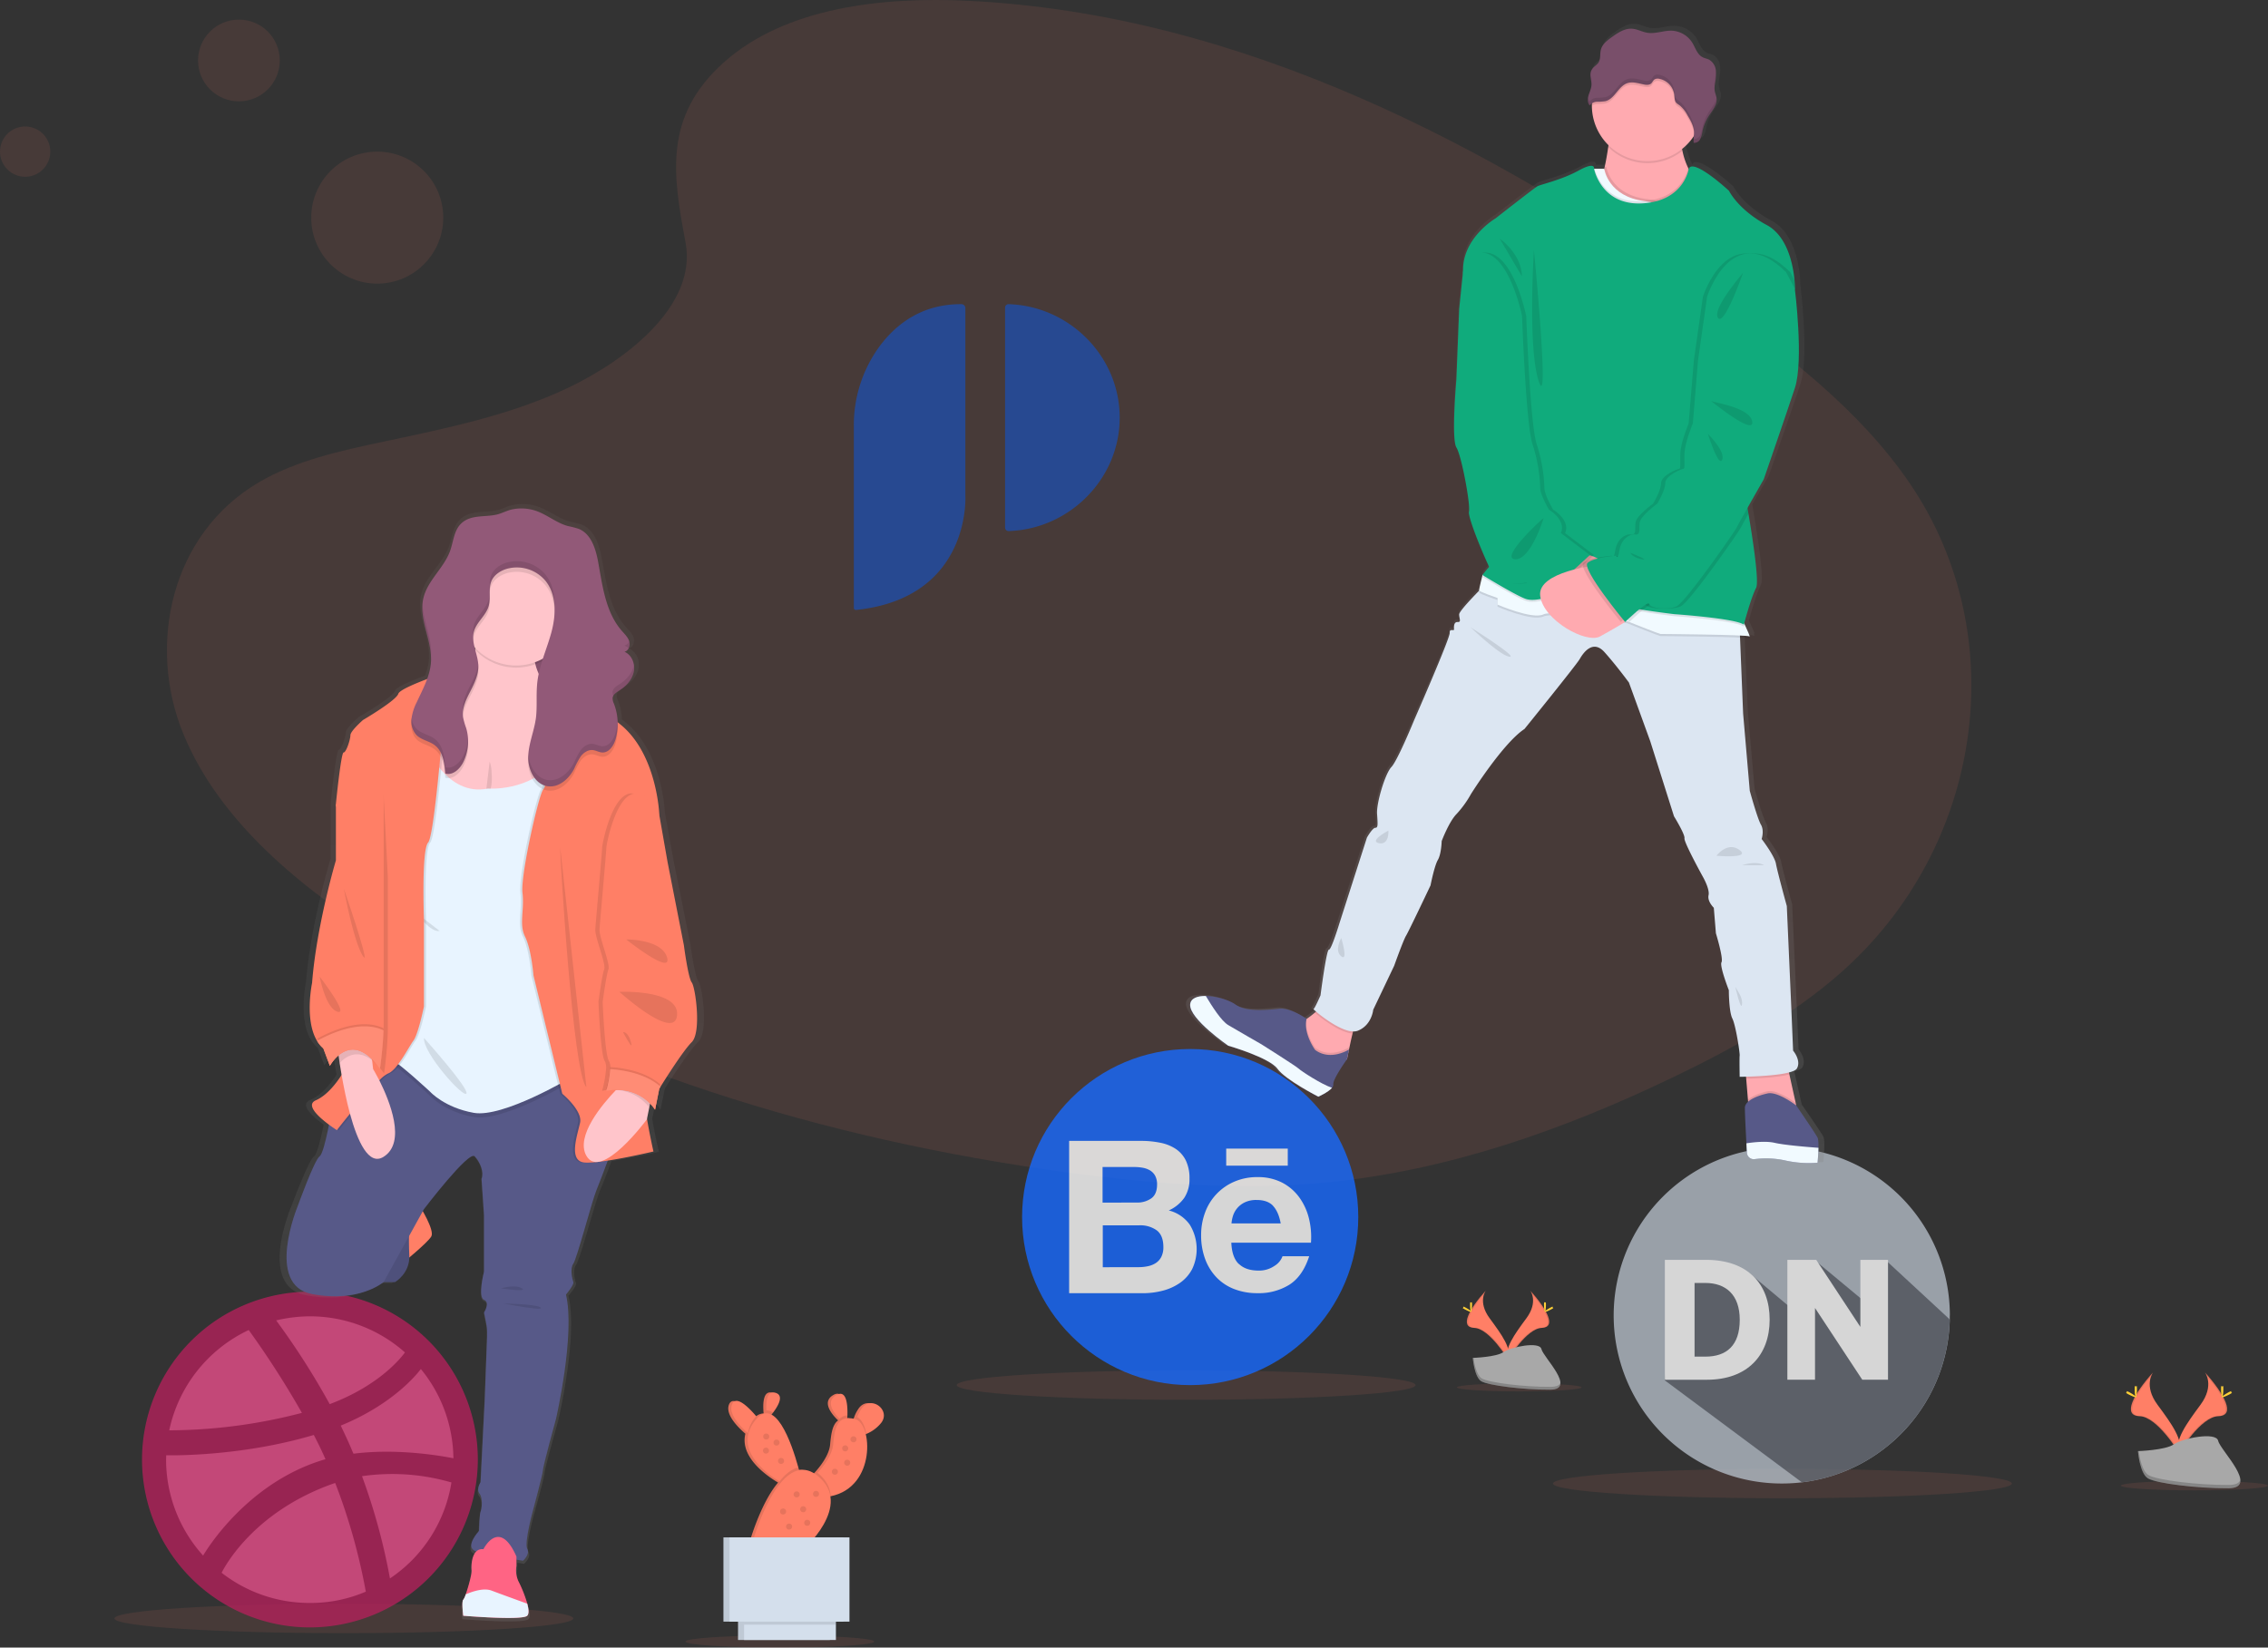 <svg xmlns="http://www.w3.org/2000/svg" xmlns:xlink="http://www.w3.org/1999/xlink" data-name="Layer 1" width="1082.11" height="786.29"><rect width="100%" height="100%" fill="#333333" stroke="none"/><defs><linearGradient id="a" x1="293.6" y1="830.63" x2="293.6" y2="297.37" gradientUnits="userSpaceOnUse"><stop offset="0" stop-color="gray" stop-opacity=".25"/><stop offset=".54" stop-color="gray" stop-opacity=".12"/><stop offset="1" stop-color="gray" stop-opacity=".1"/></linearGradient><linearGradient id="b" x1="777.12" y1="611.55" x2="777.12" y2="68.19" xlink:href="#a"/></defs><path d="M345.48 29.66C374.7 3.66 420.55-1.67 462.28.4 593.37 6.91 711.7 70.2 814.05 141.79c37.06 25.91 73.54 53.84 97.59 89.53 49 72.64 34.44 173.29-33.64 233.13-23.17 20.37-51.25 36-80.08 49.81-51.26 24.61-106.57 44.36-164.74 50-41.49 4-83.49.75-124.73-4.84-115.23-15.65-228.34-50.21-323.14-109.28-41.58-25.94-80.78-58.17-97.92-100.13s-6.17-95.11 36.29-119.94c17.56-10.27 38.56-14.91 59.11-19.26 30.26-6.41 61-12.73 88.31-25.76 28.2-13.46 61.59-39.5 56-69.29-5.98-32.02-10.79-60.1 18.38-86.1z" fill="#ff7f66" opacity=".1"/><ellipse cx="850.44" cy="707.99" rx="109.46" ry="7.02" fill="#ff7f66" opacity=".1"/><ellipse cx="565.93" cy="661.01" rx="109.46" ry="7.02" fill="#ff7f66" opacity=".1"/><ellipse cx="164.07" cy="772.37" rx="109.46" ry="7.02" fill="#ff7f66" opacity=".1"/><ellipse cx="372.07" cy="783.4" rx="45.04" ry="2.89" fill="#ff7f66" opacity=".1"/><ellipse cx="1047" cy="708.99" rx="35.1" ry="2.25" fill="#ff7f66" opacity=".1"/><ellipse cx="724.85" cy="662.1" rx="29.76" ry="1.91" fill="#ff7f66" opacity=".1"/><path d="M1052.05 654.99s4.7 6.15-2.16 15.43-12.54 17.11-10.25 22.89c0 0 10.37-17.23 18.8-17.47s2.9-10.48-6.39-20.85z" fill="#ff7f66"/><path d="M1052.05 654.99a7.76 7.76 0 011 1.93c8.23 9.67 12.61 18.69 4.7 18.92-7.37.21-16.21 13.39-18.33 16.72a6.59 6.59 0 00.25.75s10.37-17.23 18.8-17.47 2.87-10.48-6.42-20.85z" opacity=".1"/><path d="M1060.8 662.82c0 2.17-.24 3.92-.54 3.92s-.54-1.75-.54-3.92.3-1.14.6-1.14.48-1.02.48 1.14z" fill="#ffd037"/><path d="M1063.8 665.41c-1.9 1-3.55 1.66-3.7 1.4s1.28-1.32 3.18-2.36 1.15-.28 1.29 0 1.13-.08-.77.96z" fill="#ffd037"/><path d="M1027.24 654.99s-4.7 6.15 2.17 15.43 12.53 17.11 10.24 22.89c0 0-10.36-17.23-18.8-17.47s-2.89-10.48 6.39-20.85z" fill="#ff7f66"/><path d="M1027.24 654.99a7.57 7.57 0 00-1 1.93c-8.23 9.67-12.62 18.69-4.71 18.92 7.37.21 16.22 13.39 18.33 16.72a6.59 6.59 0 01-.25.75s-10.36-17.23-18.8-17.47-2.85-10.48 6.43-20.85z" opacity=".1"/><path d="M1018.5 662.82c0 2.17.24 3.92.54 3.92s.55-1.75.55-3.92-.31-1.14-.61-1.14-.48-1.02-.48 1.14z" fill="#ffd037"/><path d="M1015.5 665.41c1.9 1 3.56 1.66 3.7 1.4s-1.28-1.32-3.18-2.36-1.15-.28-1.29 0-1.13-.08.77.96z" fill="#ffd037"/><path d="M1020.05 692.51s13.14-.4 17.1-3.22 20.21-6.19 21.2-1.67 19.74 22.49 4.91 22.61-34.47-2.31-38.43-4.71-4.78-13.01-4.78-13.01z" fill="#a8a8a8"/><path d="M1063.47 708.66c-14.83.12-34.47-2.31-38.42-4.72-3-1.83-4.21-8.41-4.61-11.45h-.44s.83 10.6 4.78 13 23.59 4.83 38.43 4.71c4.28 0 5.76-1.55 5.68-3.81-.6 1.39-2.23 2.24-5.42 2.27z" opacity=".2"/><path d="M730.13 615.93s4 5.25-1.86 13.19-10.72 14.64-8.76 19.59c0 0 8.86-14.74 16.08-15s2.46-8.92-5.46-17.78z" fill="#ff7f66"/><path d="M730.13 615.93a6.61 6.61 0 01.82 1.65c7 8.27 10.79 16 4 16.18-6.3.18-13.87 11.46-15.68 14.31a5.39 5.39 0 00.22.64s8.86-14.74 16.08-15 2.48-8.92-5.44-17.78z" opacity=".1"/><path d="M737.6 622.63c0 1.85-.21 3.35-.46 3.35s-.47-1.5-.47-3.35.26-1 .52-1 .41-.85.41 1z" fill="#ffd037"/><path d="M740.17 624.84c-1.63.88-3 1.42-3.17 1.19s1.1-1.12 2.72-2 1-.24 1.11 0 .96-.08-.66.81z" fill="#ffd037"/><path d="M708.89 615.93s-4 5.25 1.85 13.19 10.73 14.64 8.77 19.59c0 0-8.87-14.74-16.09-15s-2.47-8.92 5.47-17.78z" fill="#ff7f66"/><path d="M708.89 615.93a6.4 6.4 0 00-.83 1.65c-7 8.27-10.79 16-4 16.18 6.31.18 13.87 11.46 15.68 14.31-.06.21-.13.43-.21.64 0 0-8.87-14.74-16.09-15s-2.49-8.92 5.45-17.78z" opacity=".1"/><path d="M701.41 622.63c0 1.85.21 3.35.47 3.35s.46-1.5.46-3.35-.26-1-.52-1-.41-.85-.41 1z" fill="#ffd037"/><path d="M698.85 624.84c1.62.88 3 1.42 3.16 1.19s-1.09-1.12-2.72-2-1-.24-1.11 0-.96-.08.67.81z" fill="#ffd037"/><path d="M702.69 648.03s11.24-.35 14.63-2.76 17.3-5.3 18.14-1.43 16.89 19.25 4.2 19.35-29.49-2-32.87-4-4.1-11.16-4.1-11.16z" fill="#a8a8a8"/><path d="M739.89 661.84c-12.7.11-29.5-2-32.88-4-2.57-1.57-3.6-7.2-3.94-9.8h-.38s.71 9.06 4.1 11.12 20.18 4.14 32.87 4c3.66 0 4.93-1.33 4.86-3.26-.47 1.24-1.91 1.92-4.63 1.94z" opacity=".2"/><g opacity=".8"><path d="M147.78 621.77a74.78 74.78 0 11-74.81 74.8 74.75 74.75 0 0174.81-74.8z" fill="#e74d89"/><path d="M147.78 776.65a80.11 80.11 0 1180.2-80.14 80.21 80.21 0 01-80.2 80.14zm67.61-69.17a100.91 100.91 0 00-42.67-3 292 292 0 0113.33 48.8 68.06 68.06 0 0029.34-45.8zm-40.85 52.12a285.28 285.28 0 00-14.6-51.87 1.26 1.26 0 01-.44.12c-38.66 13.47-52.51 40.23-53.76 42.73a68.24 68.24 0 0042 14.41 66.81 66.81 0 0026.76-5.39zm-77.63-17.23c1.56-2.63 20.36-33.7 55.7-45.17.87-.31 1.81-.56 2.69-.81-1.69-3.89-3.57-7.77-5.58-11.59-34.2 10.21-67.41 9.77-70.42 9.71 0 .69-.06 1.38-.06 2.06a68.4 68.4 0 0017.67 45.8zM80.74 682.6a253.2 253.2 0 0063.31-8.33 438.41 438.41 0 00-25.38-39.54 68.66 68.66 0 00-37.93 47.87zm51-52.5a359.84 359.84 0 0125.57 40c24.37-9.14 34.64-22.93 35.9-24.68a68.29 68.29 0 00-45.43-17.23 71.19 71.19 0 00-16.04 1.95zm69.05 23.24c-1.44 1.95-12.91 16.67-38.22 27 1.56 3.26 3.13 6.58 4.57 9.9.5 1.19 1 2.38 1.51 3.51 22.8-2.89 45.42 1.75 47.68 2.19a68.22 68.22 0 00-15.54-42.61z" fill="#b2215a"/></g><path d="M392.18 525.16c-1.81-2.27-3.87-17.88-3.87-17.88l-8-39.78-4.14-22.92s-1-28.95-19.12-43.31l-1.41-1.11v-.77a26.26 26.26 0 00-1.81-8.15 5.78 5.78 0 01-.65-2.73 2.78 2.78 0 01.36-1.06 8.9 8.9 0 013.26-2.74c3.29-2 6.09-5.15 6.85-8.88a2.17 2.17 0 010-.25c0-.16 0-.33.07-.5s0-.18 0-.28a4.53 4.53 0 000-.52v-.84a.57.57 0 010-.13c0-.23-.05-.47-.09-.7v-.05a8.09 8.09 0 00-4.64-6.28 3 3 0 002.05-1.71 3.94 3.94 0 00.29-.77 3.9 3.9 0 00.13-.76v-.12a4.85 4.85 0 000-.66v-.21a4.4 4.4 0 00-.14-.65 1 1 0 000-.17l-.06-.14c-.67-1.92-2.26-3.4-3.63-4.94-7.9-8.85-9.43-21.3-11.58-32.84-1.19-6.4-3.44-13.69-9.64-16.12a48 48 0 00-5.34-1.36c-5.5-1.46-10-5.3-15.38-7.18a23.22 23.22 0 00-11.31-.95c-2.89.48-5.31 1.9-8.1 2.57-6 1.47-13.28-.17-18 4.68-3.31 3.37-3.57 8.51-5.2 12.9C270 326 262 331.93 259.93 340.4c-1.33 5.46.05 11 1.5 16.49a60.32 60.32 0 012.2 11.3 25.49 25.49 0 010 2.9 28.16 28.16 0 01-1.89 8.22c-6.76 2.5-13.75 5.45-14.27 7.11-1 3.27-17.32 12.59-17.32 12.59s-6.2 5.29-6.2 7.3-2.06 8.31-3.36 8.31-3.87 25.43-3.87 25.43v26.44s-9.55 31.22-11.75 58.92c0 0-3.86 17.69 2.44 27.84a14.2 14.2 0 003.11 3.63l3.22 8.41a19.87 19.87 0 014.26-5c.16 1.05.34 2.28.56 3.65.27 1.72.59 3.67 1 5.76-2 3.13-6.83 9.68-12.63 12.13-5.36 2.26 1.62 8.24 6.44 11.73-1.28 6.37-3.13 14.19-4.63 15.21-2.59 1.76-10.85 23.92-10.85 23.92s-16.27 38 7.11 42.3 35.3-5.79 35.3-5.79h5.6s6.81-3.84 7-11.78c3.81-3.14 9.66-8.12 10.85-10.13s-2.09-8.55-4.17-12.12l.55-1s22.23-28.45 25.07-25.43 4.65 7.8 3.36 10.83l1.22 17.43v27.19s-3.19 12.34 0 13.6 0 6 0 6 1.19 5.54 1.41 7.3a67.44 67.44 0 010 6.8l-1.07 27.2-2.07 40.28s-2.32 3.28-.51 5.54 1 7.56.51 8.56-.77 9.32-.77 9.32-7.5 7.8-1.55 9.82l.23.07c-2.46 2.28-2.49 7.41-2.3 9s-1.58 8-2.91 11.63a9 9 0 01-1.22 2.59c-.91.64 0 7.69 0 7.69s29.06 2.39 31.52 0c1-.93.75-3.19.05-5.8a60 60 0 00-4.44-10.95c-1.69-3.14-.9-7.17-.9-7.17v-3c1.95.31 3.22.49 3.22.49s3.62-3 2.07-5.79 2.84-18.37 2.84-18.37 4.91-17.63 4.91-19.39 6.46-24.67 6.46-24.67 9.56-40.54 4.91-59.68c0 0 4.13-4.78 3.61-6s-1.72-6.55.05-8.81 9.26-30.47 11.33-35.25c.95-2.21 3.33-8.31 5.61-14.26 10.29-1.54 22.55-4.38 22.55-4.38s-1.83-7.79-3.19-15.75l1.12-5.47.4-1.89a17.7 17.7 0 012.45 3l2.06-10.07s.23-.35.62-1c2.41-3.77 11.19-17.32 15.4-21.43 4.91-4.87 1.82-26.53 0-28.79z" transform="translate(-58.95 -56.86)" fill="url(#a)"/><path fill="#925978" d="M242.04 299.83h28.5v32h-28.5z"/><path opacity=".1" d="M242.04 299.83h28.5v32h-28.5z"/><path d="M200.28 575.58s7.25 11.5 5.5 14.5-13.73 12.75-13.73 12.75l-3.54-24z" fill="#FF7F66"/><path d="M177.78 612.58l5.29-.75h5.42s7.2-4.14 6.79-12.75 0-17 0-17z" fill="#575988"/><path d="M177.78 612.58l5.29-.75h5.42s7.2-4.14 6.79-12.75 0-17 0-17z" opacity=".1"/><path d="M188.49 495.33l-30 33s-3.5 21.75-6 23.5-10.44 23.75-10.44 23.75-15.73 37.75 6.88 42 34.12-5.75 34.12-5.75l19.2-34.75s21.51-28.25 24.26-25.25 4.5 7.75 3.25 10.75l1.17 17.25v27s-3.08 12.25 0 13.5 0 6 0 6 1.16 5.5 1.37 7.25 0 6.75 0 6.75l-1 27-2 40s-2.25 3.25-.5 5.5 1 7.5.5 8.5-.75 9.25-.75 9.25-7.25 7.75-1.5 9.75 22.5 4.5 22.5 4.5 3.5-3 2-5.75 2.75-18.25 2.75-18.25 4.75-17.5 4.75-19.25 6.25-24.5 6.25-24.5 9.25-40.25 4.75-59.25c0 0 4-4.75 3.5-6s-1.67-6.5 0-8.75 9-30.25 11-35 10.5-27.75 10.5-27.75v-42.5z" fill="#575988"/><path d="M278.05 344.58l-17.26 32.61-4.55 8.58-.69 1.31-44.5 1.75s-1.27-2.81-3.07-7.17c-3.11-7.55-7.81-19.77-10.18-30.08a61.86 61.86 0 01-1.3-7.49c-.66-6.24.34-10.69 4.34-11.07a7.84 7.84 0 013 .31 22.72 22.72 0 008.58.83c10.56-1.28 13.65-12.43 14.17-22.91 0-.74.07-1.48.08-2.21 0-2.27 0-4.47-.15-6.49a91 91 0 00-1.18-10.22 43.42 43.42 0 018.26-3.05c8.44-2.16 20.33-2.1 20.49 15.3a55.79 55.79 0 001.14 11.48 25.91 25.91 0 002.15 6.21c2.93 5.63 7 6.24 8.91 6.17a5 5 0 001.05-.11z" fill="#ffc5cb"/><path d="M233.63 363.46a16.78 16.78 0 01.93 5.51 25 25 0 01-.14 5.93 8.41 8.41 0 01-2.78 5.13" opacity=".1"/><circle cx="246.22" cy="291.85" r="26.75" opacity=".1"/><path d="M272.96 290.85a26.74 26.74 0 01-46.35 18.19 9.32 9.32 0 01-.66-.75 26.74 26.74 0 1147-17.44z" fill="#ffc5cb"/><path d="M203.28 357.58s9.5 24.75 29.5 20.75c0 0 20.19 1.58 31.75-13.25s12.25 85 12.25 85l-4.5 66.25s-32.23 19.25-46.23 16.75-20.75-10-20.75-10-14.75-13.75-18.75-15.5 1.75-87 1.75-87l4.75-32z" opacity=".1"/><path d="M203.28 355.58s9.5 24.75 29.5 20.75c0 0 20.19 1.58 31.75-13.25s12.25 85 12.25 85l-4.5 66.25s-32.23 19.25-46.23 16.75-20.75-10-20.75-10-14.75-13.75-18.75-15.5 1.75-87 1.75-87l4.75-32z" fill="#e8f4ff"/><path d="M202.28 495.33s21.5 24 20.25 26.5-20.75-19.25-20.25-26.5zm-3.7-59.68s6.87 9.6 11.17 8.6" opacity=".1"/><path d="M213.43 333.33s0 .29-.07.83c-.23 3.07-1.09 14.2-2.25 26.6-.65 7-1.39 14.34-2.15 20.9-1.24 10.67-2.56 19.21-3.68 20.42-3.25 3.5-2 36.5-2 36.5v41.75s-2.74 13.25-5 16.25-7.78 14.25-12.2 15.75a15.47 15.47 0 00-4.13 3.29c-4 4-9.66 10.67-14 15.93-3.58 4.39-6.23 7.78-6.23 7.78s-17.5-11-10-14.25c5.61-2.43 10.25-8.93 12.22-12 .67-1 1-1.71 1-1.71a46.31 46.31 0 011.59-6.88 23.41 23.41 0 012.77-6 6.84 6.84 0 014.14-3.13c6.5-1.25 9.75-63 9.75-63l-20-43.64-2-4.36s2.5-25.25 3.75-25.25 3.25-6.25 3.25-8.25 6-7.25 6-7.25 15.86-9.28 16.86-12.53c.53-1.71 7.8-4.8 14.57-7.34 6.08-2.28 11.75-4.12 11.75-4.12 3.31 5.04-3.94 13.71-3.94 13.71z" opacity=".1"/><path d="M212.43 333.33s0 .29-.07.83c-.23 3.07-1.09 14.2-2.25 26.6-.65 7-1.39 14.34-2.15 20.9-1.24 10.67-2.56 19.21-3.68 20.42-3.25 3.5-2 36.5-2 36.5v41.75s-2.74 13.25-5 16.25-7.78 14.25-12.2 15.75a15.47 15.47 0 00-4.13 3.29c-4 4-9.66 10.67-14 15.93-3.58 4.39-6.23 7.78-6.23 7.78s-17.5-11-10-14.25c5.61-2.43 10.25-8.93 12.22-12 .67-1 1-1.71 1-1.71a46.31 46.31 0 011.59-6.88 23.41 23.41 0 012.77-6 6.84 6.84 0 014.14-3.13c6.5-1.25 9.75-63 9.75-63l-20-43.64-2-4.36s2.5-25.25 3.75-25.25 3.25-6.25 3.25-8.25 6-7.25 6-7.25 15.86-9.28 16.86-12.53c.53-1.71 7.8-4.8 14.57-7.34 6.08-2.28 11.75-4.12 11.75-4.12 3.31 5.04-3.94 13.71-3.94 13.71z" fill="#FF7F66"/><path d="M311.87 390.77l-21.59 25.31s18.75 97.25 16.5 101.75a3.89 3.89 0 00-.33 1.18 29.88 29.88 0 00.13 7c.26 2.45.66 5.17 1.11 7.88 1.32 7.9 3.09 15.64 3.09 15.64s-25.25 6-33 5.25-3.25-13.25-2-19-8.5-13.8-8.5-13.8l-13.75-56.45s-1-12.5-4-18.5-.25-12.5-1.25-21c-.71-6.06 3.65-27.72 6.94-40.31 1.25-4.79 2.35-8.26 3-9.07a.63.63 0 01.1-.12c2-1.75 0-12 0-12s4.75-27 4.25-29.25c-.28-1.28 1.29-4.42 2.7-6.89 1.07-1.87 2.05-3.36 2.05-3.36s9.67 6.13 26.25 19.53l1.5 1.22c17.5 14.25 18.5 43 18.5 43z" opacity=".1"/><path d="M312.87 390.77l-21.59 25.31s18.75 97.25 16.5 101.75a3.89 3.89 0 00-.33 1.18 29.88 29.88 0 00.13 7c.26 2.45.66 5.17 1.11 7.88 1.32 7.9 3.09 15.64 3.09 15.64s-25.25 6-33 5.25-3.25-13.25-2-19-8.5-13.8-8.5-13.8l-13.75-56.45s-1-12.5-4-18.5-.25-12.5-1.25-21c-.71-6.06 3.65-27.72 6.94-40.31 1.25-4.79 2.35-8.26 3-9.07a.63.63 0 01.1-.12c2-1.75 0-12 0-12s4.75-27 4.25-29.25c-.28-1.28 1.29-4.42 2.7-6.89 1.07-1.87 2.05-3.36 2.05-3.36s9.67 6.13 26.25 19.53l1.5 1.22c17.5 14.25 18.5 43 18.5 43z" fill="#FF7F66"/><path d="M267.28 404.33c-.25 2 6 108.25 12.5 114.5z" opacity=".1"/><path d="M182.99 552.08c-7 4.4-12.34-7.18-16-20.53-1.71-6.27-3-12.93-4-18.51-.37-2.08-.68-4-.94-5.72-.69-4.46-1-7.38-1-7.38l7.36-1.48 8.14-1.63 1 9.19.47 4.17s1.28 2.12 3 5.43c4.83 9.68 13.03 29.57 1.97 36.46zm128.54-32.2l-1.75 8.63-1.09 5.43-.06.27s-21.85 29.62-28.85 17.37c-5.35-9.36 7.7-24.71 14.14-31.42 2-2.08 3.36-3.33 3.36-3.33l10.17 2.18z" fill="#ffc5cb"/><path d="M251.53 771.08c-2.38 2.37-30.5 0-30.5 0s-.88-7 0-7.63a8.79 8.79 0 001.18-2.58c1.29-3.65 3-10 2.82-11.54-.25-2.12-.12-10.62 5.62-10 0 0 7.5-15.25 15.76 3.5v4.5a12.49 12.49 0 00.87 7.12 60.62 60.62 0 014.3 10.87c.68 2.59.88 4.82-.05 5.76z" fill="#ff6484"/><path d="M251.53 771.08c-2.38 2.37-30.5 0-30.5 0s-.88-7 0-7.63a8.79 8.79 0 001.18-2.58c3.72-1.59 8.78-3.13 12.32-1.79 4.47 1.7 12.72 4.68 17 6.24.73 2.59.93 4.82 0 5.76z" fill="#e8f4ff"/><path d="M226.53 311.25c.71 2.86 1.69 5.75 1.73 8.67.06 4-1.67 7.86-3.51 11.46-2.1 4.12-4.47 8.54-3.77 13.11a38.55 38.55 0 001.49 5.1 22.39 22.39 0 01-1.42 16.12c-1.64 3.31-5 6.51-8.59 5.44-.27-3.53-.71-7.38-2.38-10.39a9.92 9.92 0 00-2.67-3.14c-2.6-2-6.19-2.42-8.55-4.68a7.18 7.18 0 01-1.11-1.36 10.44 10.44 0 01-1.4-6.44c0-.34.07-.68.13-1a27.06 27.06 0 012.42-7c.62-1.34 1.27-2.68 1.92-4a63.17 63.17 0 003.78-9.28c6.08-2.28 11.75-4.12 11.75-4.12 3.33 5-3.92 13.71-3.92 13.71s0 .29-.07.83c10.56-1.4 13.69-12.55 14.17-23.03zm14.98-37.62c-2.92.93-5.71 2.79-7 5.59-1.38 3.1-.67 6.68-1 10.06a12.63 12.63 0 01-.42 2.19c-1.24 4.15-5.13 7.08-6.66 11.08-.11.3-.21.6-.3.92a11.71 11.71 0 00-.21 4.82 26.73 26.73 0 1133.9 5.58c1.13-3.37 2.32-6.73 3.24-10.17 2.16-8.09 2.53-17.44-2.56-24.09a17.81 17.81 0 00-18.99-5.98zm52.24 80.97c-.88 3.19-3.12 6.69-6.42 6.54-1.57-.07-3-1-4.57-1.15-2.23-.2-4.34 1.24-5.68 3a40.66 40.66 0 00-3.16 5.94c-2.46 4.78-7.28 9.08-12.6 8.33l-.55-.1a8.17 8.17 0 01-1.59-.49c-4.77-2-7.35-8.14-7.18-13.57.2-6.19 2.79-12.05 3.64-18.19.79-5.66.07-11.43.68-17.11a41.78 41.78 0 011-5.56c2.93 5.63 7 6.24 8.91 6.17 1.07-1.87 2.05-3.36 2.05-3.36s9.67 6.13 26.25 19.53a26.72 26.72 0 01-.78 10.02z" opacity=".1"/><path d="M256.05 243.91c5.19 1.87 9.56 5.68 14.88 7.13a45.07 45.07 0 015.17 1.34c6 2.41 8.18 9.65 9.33 16 2.07 11.46 3.56 23.82 11.2 32.61 1.36 1.56 2.94 3.06 3.57 5s-.22 4.62-2.25 5.05c3.48 1.47 5.19 5.77 4.46 9.48s-3.44 6.77-6.63 8.81c-1.49 1-3.29 2-3.49 3.76a5.86 5.86 0 00.63 2.72 26.87 26.87 0 01.85 16.74c-.88 3.18-3.12 6.69-6.42 6.54-1.57-.07-3-1-4.56-1.15-2.24-.2-4.34 1.24-5.69 3a40.16 40.16 0 00-3.16 5.94c-2.45 4.78-7.27 9.08-12.6 8.33-6.13-.87-9.51-8-9.32-14.16s2.8-12.05 3.65-18.19c.78-5.66.06-11.43.68-17.11.9-8.32 4.61-16.05 6.77-24.13s2.52-17.44-2.57-24.09a17.8 17.8 0 00-19-6c-2.93.93-5.71 2.79-7 5.59-1.68 3.78-.25 8.28-1.43 12.25-1.33 4.46-5.73 7.52-7 12-1.48 5.39 2 10.87 2.1 16.45.06 4-1.67 7.86-3.5 11.46-2.11 4.12-4.48 8.54-3.77 13.11a38.5 38.5 0 001.48 5.1 22.44 22.44 0 01-1.38 16.22c-1.64 3.31-5.06 6.51-8.59 5.44-.39-4.95-1.09-10.53-5.05-13.53-2.61-2-6.2-2.42-8.56-4.69a9.66 9.66 0 01-2.53-7.82 24.46 24.46 0 012.55-8.06c2.87-6.2 6.36-12.38 6.76-19.2.6-10.29-6-20.43-3.6-30.47 2-8.4 9.76-14.29 12.7-22.41 1.57-4.36 1.82-9.47 5-12.82 4.6-4.81 11.63-3.18 17.45-4.63 2.7-.68 5-2.08 7.84-2.55a21.64 21.64 0 0111.03.94z" fill="#925978"/><path d="M185.05 457.31v32.5c0 1.34 0 2.73-.08 4.13-.34 9-1.71 18.37-1.71 18.37a30.16 30.16 0 00-5.72-6.29c-4.79-3.77-8.87-3.29-11.94-1.57a15 15 0 00-3.56 2.87c-.69-4.46-1-7.38-1-7.38l7.36-1.48a6.84 6.84 0 014.14-3.13c6.5-1.25 9.75-63 9.75-63l-20-43.64v-2.13l6.76-10.75c11.25-9.75 14 4.25 14 4.25s2 38 2 39v38.25z" opacity=".1"/><path d="M183.05 455.08v32.5c0 1.34 0 2.73-.08 4.13-.34 9-1.71 18.37-1.71 18.37-14-19.75-23.88-1.4-23.88-1.4l-3.12-8.35a14.08 14.08 0 01-3-3.6c-6.09-10.08-2.36-27.65-2.36-27.65 2.13-27.5 11.37-58.5 11.37-58.5v-26.25l6.78-10.75c11.25-9.75 16 4.25 16 4.25v77.25z" fill="#FF7F66"/><path d="M182.99 490.71c-.34 9-1.71 18.37-1.71 18.37-14-19.75-23.88-1.4-23.88-1.4l-3.12-8.35a14.08 14.08 0 01-3-3.6c6.52-3.59 20.89-10.21 31.71-5.02z" opacity=".1"/><path d="M182.99 491.71c-.34 9-1.71 18.37-1.71 18.37-14-19.75-23.88-1.4-23.88-1.4l-3.12-8.35a14.08 14.08 0 01-3-3.6c6.52-3.59 20.89-10.21 31.71-5.02z" fill="#FF7F66"/><path d="M182.99 491.71c-.34 9-1.71 18.37-1.71 18.37-14-19.75-23.88-1.4-23.88-1.4l-3.12-8.35a14.08 14.08 0 01-3-3.6c6.52-3.59 20.89-10.21 31.71-5.02z" fill="#fff" opacity=".1"/><path d="M164.05 424.08s4.5 24.75 9 32-9-32-9-32zm-11.52 42s2.75 15 8.5 16.75-8.5-16.75-8.5-16.75zm154.92 52.93l4.08.87-1.75 8.63a19.89 19.89 0 00-2.2-2.45 21.46 21.46 0 00-13.66-5.9 26.2 26.2 0 00-6.64.42 56.12 56.12 0 001.88-10.39 6.71 6.71 0 00-.63-3.86c-2-2.75-3-28.25-3-28.25s1.75-13 2.75-15.5-4.5-15.28-4.25-19.14 3.25-37.11 3.25-38.86 6.5-36 20-23l5.25 7.25.34 1.94-21.59 25.31s18.75 97.25 16.5 101.75a3.89 3.89 0 00-.33 1.18z" opacity=".1"/><path d="M330.05 497.33c-4.08 4.08-12.57 17.54-14.9 21.28l-.6 1-2 10s-7-12-23.25-9a56.12 56.12 0 001.88-10.39 6.71 6.71 0 00-.63-3.86c-2-2.75-3-28.25-3-28.25s1.75-13 2.75-15.5-4.5-15.28-4.25-19.14 3.25-37.11 3.25-38.86 6.5-36 20-23l5.25 7.25 4 22.75 7.75 39.5s2 15.5 3.75 17.75 4.73 23.72 0 28.47z" fill="#FF7F66"/><path d="M315.13 517.61l-.6 1-2 10s-7-12-23.25-9a56.12 56.12 0 001.88-10.39c5.57.35 16.79 1.92 23.97 8.39z" opacity=".1"/><path d="M315.13 518.61l-.6 1-2 10s-7-12-23.25-9a56.12 56.12 0 001.88-10.39c5.57.35 16.79 1.92 23.97 8.39z" fill="#FF7F66"/><path d="M315.13 518.61l-.6 1-2 10s-7-12-23.25-9a56.12 56.12 0 001.88-10.39c5.57.35 16.79 1.92 23.97 8.39z" fill="#fff" opacity=".1"/><path d="M298.78 448.33s17-.21 19.5 8.64-19.5-8.64-19.5-8.64zm-3.25 25s28.75-1.25 27.5 11.25-27.5-11.25-27.5-11.25zm1.75 19.25s2.25-.5 3.75 4.75-3.75-4.75-3.75-4.75zm-58.23 122.25s6.85-2 10 0-10 0-10 0zm1.23 7.25s16.25.25 17.75 2-17.75-2-17.75-2zm-34.61-309.23c.48-8.18-3.55-16.25-4.05-24.26-.52 8.08 3.58 16.22 4 24.46a1.5 1.5 0 00.05-.2zm19.09 13.52c-2.08 4.06-4.4 8.4-3.8 12.91.43-3.43 2.19-6.75 3.8-9.9 1.83-3.6 3.56-7.42 3.51-11.46q0-.66-.09-1.32c-.35 3.42-1.85 6.68-3.42 9.77zm73.17-18.29a6.58 6.58 0 012 1.32 4.7 4.7 0 00.26-3.36s0-.09-.05-.14a3.07 3.07 0 01-2.21 2.18zm-76.88 52.62c-1.64 3.31-5.06 6.51-8.59 5.44-.39-4.95-1.09-10.53-5.05-13.53-2.61-2-6.2-2.42-8.55-4.68a8.79 8.79 0 01-2.48-5.3c0 .16-.05.32-.06.48a9.63 9.63 0 002.54 7.82c2.35 2.27 5.94 2.72 8.55 4.69 4 3 4.66 8.58 5.05 13.53 3.53 1.07 6.95-2.13 8.59-5.44a22.42 22.42 0 002.21-11.31 22.2 22.2 0 01-2.21 8.3zm81.34-43.14c-.73 3.7-3.44 6.77-6.62 8.81-1.5 1-3.3 2-3.5 3.76a4.35 4.35 0 00.34 2 8.77 8.77 0 013.16-2.72c3.18-2 5.89-5.11 6.62-8.81a9.1 9.1 0 000-3.25 2 2 0 010 .21zm-8.64 32.03c-.88 3.18-3.11 6.69-6.42 6.54-1.57-.07-3-1-4.56-1.15-2.24-.2-4.34 1.24-5.69 3a39.67 39.67 0 00-3.15 5.94c-2.46 4.78-7.28 9.08-12.6 8.33s-8.73-6.48-9.25-12.09c0 .31-.07.62-.07.94-.2 6.19 3.18 13.29 9.32 14.16 5.32.75 10.14-3.55 12.6-8.33a39.19 39.19 0 013.15-5.94c1.35-1.79 3.45-3.23 5.69-3 1.56.15 3 1.08 4.56 1.15 3.31.15 5.54-3.36 6.42-6.54a26.38 26.38 0 00.89-8.66 26.4 26.4 0 01-.89 5.65zm-33.22-71.98a21 21 0 014 12c.26-5.44-.76-10.8-4-15.06a17.8 17.8 0 00-19-6c-2.93.93-5.71 2.79-7 5.59-1.69 3.78-.26 8.29-1.44 12.25-1.33 4.46-5.73 7.52-7 12a11.48 11.48 0 00-.26 4.4 10 10 0 01.26-1.39c1.23-4.48 5.63-7.54 7-12 1.18-4-.25-8.47 1.44-12.25 1.25-2.8 4-4.66 7-5.59a17.8 17.8 0 0119 6.05z" opacity=".1"/><g opacity=".8"><circle data-name="background" cx="567.86" cy="580.82" r="80.2" fill="#1769ff"/><path data-name="behance" d="M544.31 544.47a45.34 45.34 0 019.47.92 20.33 20.33 0 017.33 3 14.06 14.06 0 014.73 5.55 19.38 19.38 0 011.69 8.56 16 16 0 01-2.5 9.16 18.15 18.15 0 01-7.38 6 17.51 17.51 0 0110 6.77 22.22 22.22 0 011.17 21.18 18.42 18.42 0 01-5.75 6.56 25.52 25.52 0 01-8.25 3.77 37.64 37.64 0 01-9.51 1.22h-35.2v-72.69zm-2 29.42a11.52 11.52 0 007-2q2.76-2 2.75-6.62a8.47 8.47 0 00-.92-4.17 6.8 6.8 0 00-2.44-2.55 10.4 10.4 0 00-3.51-1.27 23.74 23.74 0 00-4.13-.35h-15v17zm.92 30.84a21.1 21.1 0 004.48-.46 10.89 10.89 0 003.76-1.52 7.69 7.69 0 002.6-2.9 10.08 10.08 0 001-4.69c0-3.72-1.05-6.39-3.16-8a13.44 13.44 0 00-8.35-2.4h-17.4v20zm47.9-1.53q3.26 3.16 9.36 3.16a12.91 12.91 0 007.56-2.22 9.08 9.08 0 003.87-4.63h12.72q-3.06 9.47-9.37 13.54a27.62 27.62 0 01-15.32 4.09 30.07 30.07 0 01-11.19-2 23.27 23.27 0 01-8.45-5.65 25.39 25.39 0 01-5.35-8.75 32.22 32.22 0 01-1.88-11.2 30.67 30.67 0 011.93-11 25.45 25.45 0 0114-14.65 27.18 27.18 0 0110.95-2.14 25.06 25.06 0 0111.71 2.6 23.38 23.38 0 018.19 7 28.58 28.58 0 014.63 10 37.19 37.19 0 011 11.71h-38c.2 4.66 1.39 8.06 3.56 10.15zm16.34-27.68q-2.6-2.85-7.89-2.85a12.55 12.55 0 00-5.75 1.17 10.76 10.76 0 00-3.66 2.9 10.64 10.64 0 00-1.94 3.66 17 17 0 00-.66 3.46h23.48q-1-5.49-3.62-8.34zm-22.42-27.38h29.37v8.15h-29.37z" fill="#fff"/></g><g opacity=".8"><path d="M930.28 627.79v2.27a80.22 80.22 0 01-70.51 77.35 81.05 81.05 0 01-9.65.57 80.2 80.2 0 1180.2-80.19z" fill="#b3bbc6"/><path d="M930.24 630.06a80.22 80.22 0 01-70.51 77.35l-65.48-48.71 8.18-53 32.38 2 18.42 15.44 13.1-21.35 22 18.28 11.83 8.47v-26.73l29.82 27.6c.07.22.18.43.26.65zm-135.99 28.65z" fill="#666c76"/><path d="M844.34 629.76c0-17-10.45-28.52-30.35-28.52h-19.65v57.22h20.06c19.32 0 29.94-11.7 29.94-28.7zm-14.27.09c0 12.27-6.3 17.58-16.41 17.58h-5.15v-35.16h5.15c9.7 0 16.41 5.55 16.41 17.58zm70.74 28.61v-57.22h-13.19v32l-21.06-32h-13.77v57.21h13.19v-34.24l22.55 34.24h12.28z" fill="#fff"/></g><path d="M928.93 599.33c-1-2-10.33-15.38-10.33-15.38l-.28-1.2-3.06-13.65-.21-1c2-.51 3.44-1.14 3.89-1.93 2.2-3.85-1.86-8.53-1.86-8.53l-.85-20.24-2.2-49s-4.57-16.4-5.25-20.24-6.94-11.88-6.94-11.88 1.35-4-.34-6.86-5.42-16.23-5.42-16.23l-3.21-37-1.53-36.4a22.74 22.74 0 014.57.43c.22.18.1-.27-.22-1.08a.64.64 0 01.22.08c.52.42-.87-2.71-2.37-5.9l-.18-.37c.72-2.61 3.7-13.18 5.77-17 1.54-2.82-1.42-22.29-3.68-35.59-.16-.95-.32-1.86-.47-2.74 3.67-6.42 7.88-13.7 7.88-13.7s10.66-30.44 15.06-43.66 0-47.5 0-47.5 0-1.68-.24-4.3c-.69-7.08-3.33-20.93-13.47-26.31-13.88-7.36-18.28-16.39-18.28-16.39s-17.32-15.76-19.51-10.47l-.15-.3a34.61 34.61 0 01-2.83-8.33c-.06-.3-.11-.6-.16-.89a26.8 26.8 0 005.7-6.18c0 .44-.07.88-.1 1.32v1.21a5.07 5.07 0 000 .55v.33a3.17 3.17 0 003.15-1.75 12.39 12.39 0 001.07-3.65 22.49 22.49 0 013.17-7.56c1.48-2.27 3.46-4.55 3.72-7.14a5.43 5.43 0 000-1.14c-.13-1.32-.75-2.55-.94-3.86a8.2 8.2 0 010-2c0-.39.09-.78.15-1.16s.16-1 .23-1.56.13-.87.18-1.31v-.05a14.39 14.39 0 000-3.47 6.71 6.71 0 00-3.24-5.22c-1-.51-2.15-.67-3.15-1.18-2.64-1.35-3.48-4.59-5-7.09a12.5 12.5 0 00-9.9-5.69c-4-.16-7.92 1.59-11.85 1-2.51-.4-4.82-1.76-7.36-1.94-3.71-.26-7.05 2-10.06 4.17-2.13 1.53-4.4 3.26-5.1 5.78-.56 2.06 0 4.43-1.16 6.23-.75 1.17-2.11 1.84-2.95 3a5 5 0 00-1 3.21v.86c.07.77.21 1.55.34 2.31a2.24 2.24 0 010 .24c.3 2.11-.38 3.59-1.14 5.65a8.65 8.65 0 00-.54 2.71v.34a5.44 5.44 0 000 .58 3.43 3.43 0 00.9 1.92 3 3 0 011-1v.97a26.37 26.37 0 008 18.9c0 .29-.08.59-.12.88-.43 3-1 6.3-1.69 9.46l-.24 1h-5s.85-3.68-7.45.84-18.46 6.69-20 7.52-20.31 15.4-20.31 15.4-16.26 9.36-15.75 25.42l-1.86 18-1.35 33.62s-2.54 28.61 0 32.62 6.94 27.77 6.09 30.78c-.61 2.18 5.52 17.5 9.78 26.43a36.23 36.23 0 00-3.17 3.84s-1.7 6.7-1.7 7.37c0 0 0 .07.08.11-3.75 3.8-9.73 10.05-9.73 11.43 0 2 1.19 3.75-.67 3.63s-1.92 2.06-1.81 3.39-2.26-.66-2.09 1.84-17.27 41.82-17.27 41.82-7.95 19.24-11 22.42-7.28 17.23-6.94 22.41.51 6.7-.85 6.7-4.06 4.68-4.06 4.68l-13.37 41.15s-3.9 12.71-5.08 12.55-3.84 21.84-3.84 21.84-2.87 6.52-3.38 6.52c-.1 0 .37.47 1.24 1.21l-.58.49a42.44 42.44 0 01-3.95 3c-.05 0-7.73-5.33-13-4.83s-16.08 1.83-21.51-2c-3-2.14-9.33-4-14.42-4.08-4.06-.06-7.35 1-7.58 4.08-.51 6.85 18.45 19.74 18.45 19.74s20 5.68 23.87 11S687 579.76 687 579.76s4.81-2.12 6.62-4.25a2.1 2.1 0 00.66-1.59c-.34-2.51 6.6-12 6.6-12l1-4.71c.49-2.33 1.11-5.17 1.72-7.66q.12-.51.24-1a5.83 5.83 0 002.33-.36c6.77-2.67 7.45-10 7.45-10L723.75 517s4.4-12.21 5.75-14.39 11.85-24.08 11.85-24.08 1.86-9.37 3.56-12.21 1.86-9 1.86-9 3.55-9.37 7.28-13.05a49.35 49.35 0 006.94-9.53s15.4-24.26 25.9-31.11c0 0 25.23-30.78 26.75-33.46s6.26-9.7 12-3.35 11.84 14.56 11.84 14.56l10.34 28.1 11.51 36s5.41 8.69 5.08 10.53 8.8 18.24 8.8 18.24 3.55 6 2.88 9 2.54 6 2.54 6l1 12.21s3.73 12 2.71 13.89 3.56 13.38 3.56 13.38 0 10.2 1.69 13.55 3.75 16.72 3.58 17.72 0 10.21 0 10.21 1.19 0 3.08-.06l.08 1 .84 10.07.08.93a4 4 0 00-1.55 2.94c0 2.72.4 10.71.74 17 .08 1.67.17 3.21.25 4.5a3.31 3.31 0 003.7 3.09 44.61 44.61 0 0114.45.54 53.07 53.07 0 0016.08 1.18s.37-3.77.43-7.15c.05-2.16-.03-4.15-.42-4.92z" transform="translate(-58.95 -56.86)" fill="url(#b)"/><path fill="#ffaab0" d="M857.03 527.56H834.2l-.22-2.69-.83-10.04-.62-7.6h20l1.22 5.53 3.01 13.6.27 1.2zm-209.84-40.34c-.43.42-1.14 2.95-1.86 6-1.29 5.36-2.64 12.33-2.64 12.33l-.84.2-17.8 4.3s-9.33-21.33-5-21.83a11 11 0 004.23-1.88 40.7 40.7 0 004.09-3.1c2.37-2 4.18-3.86 4.18-3.86s16.81 6.67 15.64 7.84z"/><path d="M647.19 487.22c-.43.42-1.14 2.95-1.86 6-6.15-.36-15.45-7.66-18-10 2.37-2 4.18-3.86 4.18-3.86s16.85 6.69 15.68 7.86zm206.55 25.53c-5.48 1.48-15.53 1.93-20.6 2.07l-.62-7.6h20z" opacity=".1"/><path d="M708.69 278.89s-12.5 12.33-12.5 14.33 1.17 3.73-.66 3.62-1.89 2.05-1.78 3.38-2.22-.67-2.06 1.83-17 41.67-17 41.67-7.83 19.17-10.83 22.33-7.17 17.17-6.83 22.34.5 6.66-.84 6.66-4 4.67-4 4.67l-13.16 41s-3.84 12.67-5 12.5-4 21.83-4 21.83-2.84 6.5-3.34 6.5 14.5 13 21.17 10.34 7.33-10 7.33-10l10-21s4.34-12.17 5.67-14.34 11.67-24 11.67-24 1.83-9.33 3.5-12.16 1.83-9 1.83-9 3.5-9.34 7.17-13a49.3 49.3 0 006.83-9.5s15.17-24.17 25.5-31c0 0 24.83-30.67 26.33-33.34s6.17-9.66 11.84-3.33 11.66 14.5 11.66 14.5l10.17 28 11.33 35.83s5.34 8.67 5 10.5 8.67 18.17 8.67 18.17 3.5 6 2.83 9 2.5 6 2.5 6l1 12.17s3.67 12 2.67 13.83 3.5 13.33 3.5 13.33 0 10.17 1.67 13.5 3.66 16.67 3.5 17.67 0 10.17 0 10.17 25.15-.17 27.32-4-1.83-8.5-1.83-8.5l-.84-20.17-2.16-48.83s-4.5-16.34-5.17-20.17-6.83-11.83-6.83-11.83 1.33-4-.34-6.84-5.33-16.16-5.33-16.16l-3.17-36.84-1.63-40.16z" fill="#dce6f2"/><path d="M834.69 304.72c-1-.84-42-1.17-42.5-1.17s-16-6.17-16-6.17-34.5-5.66-39.83-3.16-21.84-4.67-21.84-4.67v-3.17s-8.83-3-8.83-3.66 1.67-7.34 1.67-7.34l1-.35 3.82-1.31 117.17 18.83s1.55 3.18 3 6.29 2.85 6.3 2.34 5.88z" opacity=".1"/><path d="M834.69 303.72c-1-.84-42-1.17-42.5-1.17s-16-6.17-16-6.17-34.5-5.66-39.83-3.16-21.84-4.67-21.84-4.67v-3.17s-8.83-3-8.83-3.66 1.67-7.34 1.67-7.34l1-.35 3.82-1.31 117.17 18.83s1.55 3.18 3 6.29 2.85 6.3 2.34 5.88z" fill="#f1faff"/><path d="M643.64 499.84l-1 4.71s-.33.46-.84 1.2l-17.75 4.3s-9.33-21.33-5-21.83a11 11 0 004.23-1.88c-.91 6.68 4.27 13.71 4.27 13.71 7.31 5.5 16.09-.21 16.09-.21z" opacity=".1"/><path d="M643.64 500.85l-1 4.71s-6.83 9.5-6.5 12a2.12 2.12 0 01-.65 1.59c-1.78 2.12-6.52 4.23-6.52 4.23s-15.66-8-19.5-13.33-23.5-11-23.5-11-18.66-12.84-18.16-19.67c.22-3 3.46-4.12 7.46-4.06 5 .06 11.23 1.93 14.2 4.06 5.34 3.83 16 2.5 21.17 2s12.77 4.82 12.77 4.82c-1.73 7 4.06 14.85 4.06 14.85 7.39 5.51 16.17-.2 16.17-.2z" fill="#575988"/><path d="M635.54 519.14c-1.78 2.12-6.52 4.23-6.52 4.23s-15.66-8-19.5-13.33-23.5-11-23.5-11-18.66-12.84-18.16-19.67c.22-3 3.46-4.12 7.46-4.06 3 5 7.43 11.95 10.7 13.89 5.34 3.17 15.84 9.17 15.84 9.17s16.66 10.5 17.83 11.67c.96.97 10.61 7.35 15.85 9.1z" fill="#f1faff"/><path d="M857.05 527.55h-22.86l-.22-2.69c2.88-2.71 9.05-4 9.05-4 4.28-1.31 12.17 4.31 13.73 5.47z" opacity=".1"/><path d="M867.62 547.77c-.06 3.37-.43 7.12-.43 7.12a51.62 51.62 0 01-15.83-1.17 43.21 43.21 0 00-14.22-.54 3.27 3.27 0 01-3.65-3.08c-.07-1.28-.16-2.82-.24-4.48-.34-6.23-.73-14.19-.73-16.9 0-4.66 10.5-6.83 10.5-6.83 4.76-1.46 14 5.67 14 5.67s9.17 13.33 10.17 15.33c.39.77.47 2.75.43 4.88z" fill="#575988"/><path d="M867.62 547.77c-.06 3.37-.43 7.12-.43 7.12a51.62 51.62 0 01-15.83-1.17 43.21 43.21 0 00-14.22-.54 3.27 3.27 0 01-3.65-3.08c-.07-1.28-.16-2.82-.24-4.48 3.84-.58 9.5-1.14 13.44-.23 4.58 1.06 15.1 1.95 20.93 2.38z" fill="#f1faff"/><path d="M639.94 447.64s-3.5 6 0 8.75 0-8.75 0-8.75zm188 23.25c1 2 3.66 5 3.2 8.5s-3.2-8.5-3.2-8.5z" opacity=".1"/><path d="M824.86 105.22s-15.27-1.55-31.1-3.65l-.65-.09c-18.38-2.45-37.24-5.62-33.59-7.93 1.63-1 3-3.54 4.13-6.74a59.33 59.33 0 001.77-6.25c.08-.33.15-.67.23-1 .69-3.15 1.24-6.44 1.67-9.42.85-6.07 1.2-10.91 1.2-10.91s39.17-14.84 34.34 3.66a20.2 20.2 0 00-.14 9.06 34.69 34.69 0 002.79 8.3c6.24 13.32 19.35 24.97 19.35 24.97z" fill="#ffaab0"/><path d="M802.86 62.88a20.2 20.2 0 00-.14 9.06 26.5 26.5 0 01-35.4-1.81c.85-6.07 1.2-10.91 1.2-10.91s39.17-14.84 34.34 3.66z" opacity=".1"/><path d="M812.52 50.36a26.5 26.5 0 01-53 .06v-.06a26.5 26.5 0 0153 0z" fill="#ffaab0"/><path d="M794.11 100.48a5.11 5.11 0 01-.35 1.09l-.65-.09c-18.38-2.45-37.24-5.62-33.59-7.93 1.63-1 3-3.54 4.13-6.74a59.33 59.33 0 001.77-6.25c.08-.33.15-.67.23-1h.77c.06.42 2 13.23 19.19 15.42l.58.07c6.71.75 8.42 2.95 7.92 5.43z" opacity=".1"/><path d="M793.11 101.48c-.84 4.15-7.92 9.07-7.92 9.07l-19.67-3.67s-12.33-11-12.33-11.33 7.33-15 7.33-15h4.9c.06.42 2 13.23 19.19 15.42l.58.07c6.71.76 8.42 2.96 7.92 5.44z" fill="#f1faff"/><path d="M824.86 105.22s-15.69-1.59-31.75-3.74c-.84 4.15-7.92 9.07-7.92 9.07l-19.67-3.67s-12.33-11-12.33-11.33 7.33-15 7.33-15h.25a23.36 23.36 0 002.88 6.26c3.09 4.72 9 9.89 20 9.24l.92-.07c16.51-1.37 20.22-12.8 20.9-15.74 6.28 13.33 19.39 24.98 19.39 24.98zm7.49 192.62l-.33 1.21c-4-3-33.16-5-33.16-5s-7.67-.9-15-2.07c-5.32-.85-10.46-1.85-12.35-2.76a12.38 12.38 0 00-1.35-.51c-6.64-2.08-27-4.49-27-4.49s-10 4.5-15.33 2.5-20.5-11.34-20.5-11.34.33-.5 1-1.35l3.82-1.31 117.17 18.83s1.59 3.18 3.03 6.29z" opacity=".1"/><path d="M834.23 245.14c2.23 13.26 5.14 32.65 3.63 35.46-2.34 4.33-5.84 17.5-5.84 17.5-4-3-33.16-5-33.16-5s-7.67-.9-15-2.07c-5.32-.85-10.46-1.85-12.35-2.76a12.38 12.38 0 00-1.35-.51c-6.64-2.08-27-4.49-27-4.49s-10 4.5-15.33 2.5-20.5-11.34-20.5-11.34a49.11 49.11 0 017.5-8.16c5.16-4.67 14.66-44.84 14.42-45.34s-2.59-13.33-1.92-20.83-2-44.17-2-44.17-26.81-10.38-27.28-26.38 15.5-25.33 15.5-25.33 18.5-14.5 20-15.34 11.5-3 19.67-7.5 7.33-.83 7.33-.83 3.34 17.67 23.17 16.5 22-16.5 22-16.5c2.13-5.33 19.21 10.5 19.21 10.5s4.33 9 18 16.33c10 5.36 12.58 19.16 13.26 26.21.25 2.61.24 4.29.24 4.29l-40.17 28.84 15.79 65.83s1 5.37 2.18 12.59z" fill="#10ab7c"/><path d="M734.86 279.39s13.17 22.66 26.83 16.33a16 16 0 007.3-6.68c5.39-9.32 0-21.21-10.44-24-3.85-1-8-1.63-11.36-1-9.5 1.68-12.33 15.35-12.33 15.35z" fill="#ffaab0"/><path d="M734.86 279.39s13.17 22.66 26.83 16.33a16 16 0 007.3-6.68c5.39-9.32 0-21.21-10.44-24-3.85-1-8-1.63-11.36-1-9.5 1.68-12.33 15.35-12.33 15.35zm-19.33-165.5s10.39 7 10.61 18zm16.33 5.33c0 .67-3 47 2.33 62.83s-2.33-62.83-2.33-62.83zm80.66-68.86a26.31 26.31 0 01-4.29 14.46v-1c-.17-2.78-1.64-5.29-3.07-7.69a15.31 15.31 0 00-4-4.94 7.59 7.59 0 01-1.35-1c-.92-1-.82-2.59-1-4a8.93 8.93 0 00-7.19-7.5 3 3 0 00-2.24.32c-.68.48-1 1.37-1.57 1.92-.9.81-2.28.71-3.47.48-2.62-.52-5.35-1.47-7.89-.63-4.36 1.45-6 7.48-10.47 8.6a25.62 25.62 0 01-4 .28 5.53 5.53 0 00-2.44.75v-.06a26.5 26.5 0 0153 0z" opacity=".1"/><path d="M759.78 32.77c.83-1.11 2.16-1.78 2.91-2.95 1.14-1.79.58-4.15 1.14-6.2.68-2.51 2.92-4.23 5-5.76 3-2.16 6.25-4.41 9.9-4.16 2.5.18 4.77 1.54 7.25 1.94 3.87.63 7.75-1.11 11.67-1a12.26 12.26 0 019.74 5.68c1.55 2.48 2.37 5.71 5 7 1 .51 2.12.67 3.1 1.18a6.69 6.69 0 013.19 5.21 23.53 23.53 0 01-.44 6.31 11.25 11.25 0 00-.14 3.17c.18 1.31.8 2.53.93 3.85.3 3-2 5.63-3.67 8.2a22.76 22.76 0 00-3.11 7.54 12.31 12.31 0 01-1.06 3.64 3.14 3.14 0 01-3.1 1.75c-.19-1.81.26-3.64.14-5.46-.17-2.78-1.64-5.29-3.07-7.68a15.25 15.25 0 00-4-4.95 7.08 7.08 0 01-1.34-1c-.93-1-.83-2.58-1-4a8.93 8.93 0 00-7.19-7.49 3 3 0 00-2.24.31c-.68.48-1 1.37-1.57 1.92-.9.81-2.28.72-3.47.48-2.62-.51-5.35-1.47-7.89-.63-4.36 1.45-6 7.48-10.47 8.6a24.35 24.35 0 01-4 .28 4.22 4.22 0 00-3.44 1.79c-1.34-1.4-1.07-3.68-.41-5.5.77-2.13 1.47-3.64 1.09-5.88s-.88-4.28.55-6.19z" fill="#794f6a"/><path d="M662.44 396.39s-9.5 5-4.5 6 4.5-6 4.5-6zm156.5 12s5.25-7 11-2.75-11 2.75-11 2.75zm12.2 4.5s6.55-2.25 10.55 0zm-129.45-113.5s14 13.5 18.5 14-18.5-14-18.5-14zm2-177.5l-3.64 7.66-1.84 18-1.33 33.5s-2.5 28.5 0 32.5 6.83 27.67 6 30.67 11 31 13.17 32.67 9.83 2 14.16 1.16l7.92 7.53 22.42-20.69-13.84-10.5s3.17-5.34-5.66-11.17c0 0-4-6.67-4.17-10.17a74.32 74.32 0 00-3.67-21c-3.16-9.33-5-61.16-5-61.16s-7.52-37.84-24.52-29z" opacity=".1"/><path d="M701.69 121.89l-3.64 7.66-1.84 18-1.33 33.5s-2.5 28.5 0 32.5 6.83 27.67 6 30.67 11 31 13.17 32.67 9.83 2 14.16 1.16l7.92 7.53 22.42-20.69-13.84-10.5s3.17-5.34-5.66-11.17c0 0-4-6.67-4.17-10.17a74.32 74.32 0 00-3.67-21c-3.16-9.33-5-61.16-5-61.16s-7.52-37.84-24.52-29z" fill="#10ab7c"/><path d="M736.53 247.22c-1 .5-21.17 19.17-13.67 19.67s13.67-19.67 13.67-19.67z" opacity=".1"/><path d="M762.19 269.72s-28.83 3-27.33 14.67 22 22.91 28.5 19.37 12-6.92 12-6.92z" fill="#ffaab0"/><path d="M850.19 129.89l4.17 8s4.33 34.16 0 47.33-14.83 43.5-14.83 43.5-12.67 22.17-13 23.17-24.34 35.66-28.67 37.5-12.5.87-13-1.15-11.5 8.6-11.5 8.6-21.2-25.62-17.83-28.29 13.58-3.33 13.58-3.33.75 2.5 1.58-2.67 4.67-7.83 7.5-7.5 1.67-2.66 2.17-5.83 8.33-8.83 8.33-8.83 3.84-6.17 3.84-9.84 8-6.83 8.66-6.83.5-1.5.5-6.83 4-14.84 4-14.84l2.47-30 4.34-30.5s11.86-37.16 37.69-11.66z" opacity=".1"/><path d="M832.05 232.55s1 5.37 2.21 12.54c-2 3.59-3.59 6.45-3.71 6.79-.33 1-24.33 35.67-28.66 37.5s-12.5.87-13-1.14c-.22-.9-2.51.69-5 2.74-3.1 2.56-6.51 5.85-6.51 5.85s-3.36-4.06-7.19-9.12c-5.8-7.64-12.67-17.55-10.65-19.16 3.37-2.67 13.59-3.33 13.59-3.33s.75 2.5 1.58-2.67 4.67-7.83 7.5-7.5 1.67-2.67 2.17-5.83 8.33-8.84 8.33-8.84 3.83-6.16 3.83-9.83 8-6.83 8.67-6.83.5-1.5.5-6.84 4-14.83 4-14.83l2.47-30 4.33-30.5s11.84-37.17 37.67-11.67l1.93 3.71c.25 2.61.24 4.29.24 4.29l-40.17 28.84z" opacity=".1"/><path d="M852.19 129.89l4.17 8s4.33 34.16 0 47.33-14.83 43.5-14.83 43.5-12.67 22.17-13 23.17-24.34 35.66-28.67 37.5-12.5.87-13-1.15-11.5 8.6-11.5 8.6-21.2-25.62-17.83-28.29 13.58-3.33 13.58-3.33.75 2.5 1.58-2.67 4.67-7.83 7.5-7.5 1.67-2.66 2.17-5.83 8.33-8.83 8.33-8.83 3.84-6.17 3.84-9.84 8-6.83 8.66-6.83.5-1.5.5-6.83 4-14.84 4-14.84l2.47-30 4.34-30.5s11.86-37.16 37.69-11.66z" fill="#10ab7c"/><path d="M777.86 263.82s1 2.25 5.5 3.07-5.5-3.07-5.5-3.07zm53.83-133.77c-.16.5-15 17.27-12 21.64s12-21.64 12-21.64zm-16.83 77s8.5 8.34 6.83 12.34-6.83-12.34-6.83-12.34zm1.33-15.83c.5.83 18.84 3 19.84 10s-19.84-10-19.84-10zm1.86-149.9c0-.38.09-.77.15-1.16a26.29 26.29 0 00.48-5.79c-.08 1.27-.3 2.54-.48 3.79a11.21 11.21 0 00-.15 3.16zm-58.81-1.96a7 7 0 000-2.23c-.12-.71-.25-1.42-.32-2.13a13.49 13.49 0 00.32 4.13zm59.7 7.41c-.43 2.38-2.22 4.51-3.59 6.62a22.41 22.41 0 00-3.11 7.53 12.84 12.84 0 01-1.06 3.64 3.12 3.12 0 01-3.1 1.75.38.38 0 000-.1 13.38 13.38 0 000 2.1 3.12 3.12 0 003.1-1.75 12.84 12.84 0 001.06-3.64 22.41 22.41 0 013.11-7.53c1.66-2.57 4-5.16 3.66-8.21.04-.14-.05-.27-.07-.41zm-10.72 14.09c-.17-2.78-1.64-5.3-3.07-7.69a15.35 15.35 0 00-4-5 7.54 7.54 0 01-1.35-1c-.92-1-.82-2.59-1-4a8.93 8.93 0 00-7.19-7.49 3 3 0 00-2.24.31c-.68.48-1 1.37-1.57 1.93a4.06 4.06 0 01-3.47.48c-2.62-.52-5.35-1.48-7.89-.63-4.36 1.44-6 7.47-10.48 8.59a25.41 25.41 0 01-4 .29 4.16 4.16 0 00-3.43 1.78 3.38 3.38 0 01-.87-1.75 4.3 4.3 0 00.87 3.75 4.16 4.16 0 013.43-1.78 25.41 25.41 0 004-.29c4.46-1.12 6.12-7.15 10.48-8.59 2.54-.85 5.27.11 7.89.63a4.06 4.06 0 003.47-.48c.62-.56.89-1.45 1.57-1.93a3 3 0 012.24-.31 8.93 8.93 0 017.19 7.49c.17 1.38.07 2.93 1 4a7.54 7.54 0 001.35 1 15.35 15.35 0 014 5c1.39 2.33 2.8 4.77 3 7.46a13.07 13.07 0 00.07-1.77z" opacity=".1"/><path d="M479.55 146.83v104.94a1.65 1.65 0 001.68 1.67c28.9-.9 53-24.79 53-54.14s-24.08-53.25-53-54.14a1.64 1.64 0 00-1.68 1.67zm-72.17 143.31v-86.85a63.55 63.55 0 0112.67-38.55c7.87-10.34 20.12-19.7 38.64-19.58a1.9 1.9 0 011.91 1.89v89.4s3 48.86-52.16 54.64a1 1 0 01-1.06-.95z" fill="#274991"/><circle cx="179.99" cy="103.86" r="31.5" fill="#ff7f66" opacity=".1"/><circle cx="113.99" cy="28.86" r="19.5" fill="#ff7f66" opacity=".1"/><circle cx="12" cy="72.36" r="12" fill="#ff7f66" opacity=".1"/><path d="M409.87 671.93a17.18 17.18 0 00-2.28 4.29c-.14.37-.28.8-.42 1.21a3.69 3.69 0 00-.79-.27 11.05 11.05 0 00-3.57-.31c0-.46.06-1 .07-1.46.15-5.27-.47-12.62-5.5-9.51-4.82 3-1.38 8 1.73 11.21l.8.78c-2.84 2-3.38 6.73-3.85 11.64s-4.64 10.29-7.41 13.34c-.28.31-.53.59-.78.85a10.1 10.1 0 00-8.05-2.07c-.11-.43-.23-.88-.37-1.36-2.23-8.13-6.88-22.13-12.82-25.13l.78-1c2.52-3.3 5.36-8.2 1.17-9.45s-4.57 4.25-4.34 8.37c0 .51.08 1 .12 1.46a6.14 6.14 0 00-4.38 2.14l-.65-.76c-3.4-4-9.63-10.37-11.52-5.56-1.75 4.48 3.73 10.29 7.59 13.66l.24.21c-2.59 10.52 8.72 19.09 14.81 22.84l.79.48c-8.4 9.9-13.59 28.45-13.59 28.45l23.53 4.2s15.59-13.46 13.59-26.09h.16c15.59-3.12 19.13-19.74 16.71-29.61.09 0 .18-.07.27-.12a17.7 17.7 0 007.22-5.45c4.36-6.09-4.78-12.93-9.26-6.98z" fill="#ff7f66"/><path d="M409.87 671.93a17.18 17.18 0 00-2.28 4.29c-.14.37-.28.8-.42 1.21a3.69 3.69 0 00-.79-.27 11.05 11.05 0 00-3.57-.31c0-.46.06-1 .07-1.46.15-5.27-.47-12.62-5.5-9.51-4.82 3-1.38 8 1.73 11.21l.8.78c-2.84 2-3.38 6.73-3.85 11.64s-4.64 10.29-7.41 13.34c-.28.31-.53.59-.78.85a10.1 10.1 0 00-8.05-2.07c-.11-.43-.23-.88-.37-1.36-2.23-8.13-6.88-22.13-12.82-25.13l.78-1c2.52-3.3 5.36-8.2 1.17-9.45s-4.57 4.25-4.34 8.37c0 .51.08 1 .12 1.46a6.14 6.14 0 00-4.38 2.14l-.65-.76c-3.4-4-9.63-10.37-11.52-5.56-1.75 4.48 3.73 10.29 7.59 13.66l.24.21c-2.59 10.52 8.72 19.09 14.81 22.84l.79.48c-8.4 9.9-13.59 28.45-13.59 28.45l23.53 4.2s15.59-13.46 13.59-26.09h.16c15.59-3.12 19.13-19.74 16.71-29.61.09 0 .18-.07.27-.12a17.7 17.7 0 007.22-5.45c4.36-6.09-4.78-12.93-9.26-6.98z" opacity=".1"/><path d="M363.05 678.71l-2.75 8s-1.53-1.08-3.46-2.78c-3.86-3.37-9.34-9.18-7.59-13.66 1.89-4.81 8.12 1.54 11.52 5.56a64.83 64.83 0 012.28 2.88zm5.8-4.57a38.89 38.89 0 01-2.68 3.15 42.22 42.22 0 01-.49-4.23c-.23-4.12.21-9.59 4.34-8.37s1.35 6.13-1.17 9.45zm35.47 1.25c-.08 2.65-.34 4.76-.34 4.76a34 34 0 01-3.43-3.01c-3.11-3.23-6.55-8.21-1.73-11.21 5.03-3.16 5.65 4.21 5.5 9.46zm16.25 3.47a17.7 17.7 0 01-7.22 5.45 19.38 19.38 0 01-2.42.88l-3.24-4.55a33.05 33.05 0 011.34-4.42 17.18 17.18 0 012.28-4.29c4.48-5.95 13.62.89 9.26 6.93z" fill="#ff7f66"/><path d="M360.77 675.88a51.63 51.63 0 012.28 2.83l-2.75 8s-1.53-1.08-3.46-2.78a15.75 15.75 0 013.1-7.07c.27-.32.56-.67.83-.98zm8.08-1.74a38.89 38.89 0 01-2.68 3.15 42.22 42.22 0 01-.49-4.23 5.46 5.46 0 013.17 1.08z" opacity=".1"/><path d="M382.38 706.07l-6.85 3s-1.49-.72-3.64-2.05c-7.19-4.43-21.64-15.56-11.95-28.68s17.77 10.41 20.95 21.92c.97 3.45 1.49 5.81 1.49 5.81z" fill="#ff7f66"/><path d="M400.55 677.14a5.59 5.59 0 013.77-1.7c-.08 2.65-.34 4.76-.34 4.76a34 34 0 01-3.43-3.06zm12.8 7.17a19.38 19.38 0 01-2.42.88l-3.24-4.55a33.05 33.05 0 011.34-4.42c2.09 1.23 3.63 4.26 4.32 8.09z" opacity=".1"/><path d="M396.37 714.04l-1.15.2c-22.93 3.49-7.56-8.89-7.56-8.89s1-1 2.43-2.5c2.77-3.05 6.93-8.4 7.41-13.34.72-7.43 1.55-14.4 10.32-12.35 8.61 1.98 10.23 32.53-11.45 36.88z" fill="#ff7f66"/><path fill="#d4dfec" d="M352.14 771.13h43.81v11.52h-43.81z"/><path fill="#d4dfec" d="M345.18 733.69h57.24v40.2h-57.24z"/><path opacity=".1" d="M352.14 771.13h43.81v11.52h-43.81z"/><path opacity=".1" d="M345.18 733.69h57.24v40.2h-57.24z"/><path fill="#d4dfec" d="M355.02 771.13h43.81v11.52h-43.81z"/><path d="M380.89 700.27c1 3.44 1.49 5.8 1.49 5.8l-6.85 3s-1.49-.72-3.64-2.05c2.68-3.39 5.7-5.96 9-6.75zm15.48 13.77l-1.15.2c-22.93 3.49-7.56-8.89-7.56-8.89s1-1 2.43-2.5c4.28 3.43 6.05 7.29 6.28 11.19z" opacity=".1"/><path d="M359.05 735.96s12.84-46 30.85-31.8-7.32 36-7.32 36z" fill="#ff7f66"/><circle cx="365.58" cy="685.56" r="1.44" opacity=".1"/><circle cx="365.46" cy="692.28" r="1.44" opacity=".1"/><circle cx="407.22" cy="686.88" r="1.44" opacity=".1"/><circle cx="373.62" cy="721.33" r="1.44" opacity=".1"/><circle cx="404.22" cy="698.04" r="1.44" opacity=".1"/><circle cx="389.34" cy="712.93" r="1.44" opacity=".1"/><circle cx="370.5" cy="688.44" r="1.44" opacity=".1"/><circle cx="403.26" cy="691.2" r="1.44" opacity=".1"/><circle cx="398.34" cy="702.36" r="1.44" opacity=".1"/><circle cx="383.22" cy="720.25" r="1.44" opacity=".1"/><circle cx="380.1" cy="713.17" r="1.44" opacity=".1"/><circle cx="372.66" cy="697.2" r="1.44" opacity=".1"/><path opacity=".1" d="M355.02 771.13h43.81v4.21h-43.81z"/><path fill="#d4dfec" d="M348.06 733.69h57.24v40.2h-57.24z"/><circle cx="385.14" cy="726.73" r="1.44" opacity=".1"/><circle cx="376.5" cy="728.53" r="1.44" opacity=".1"/></svg>